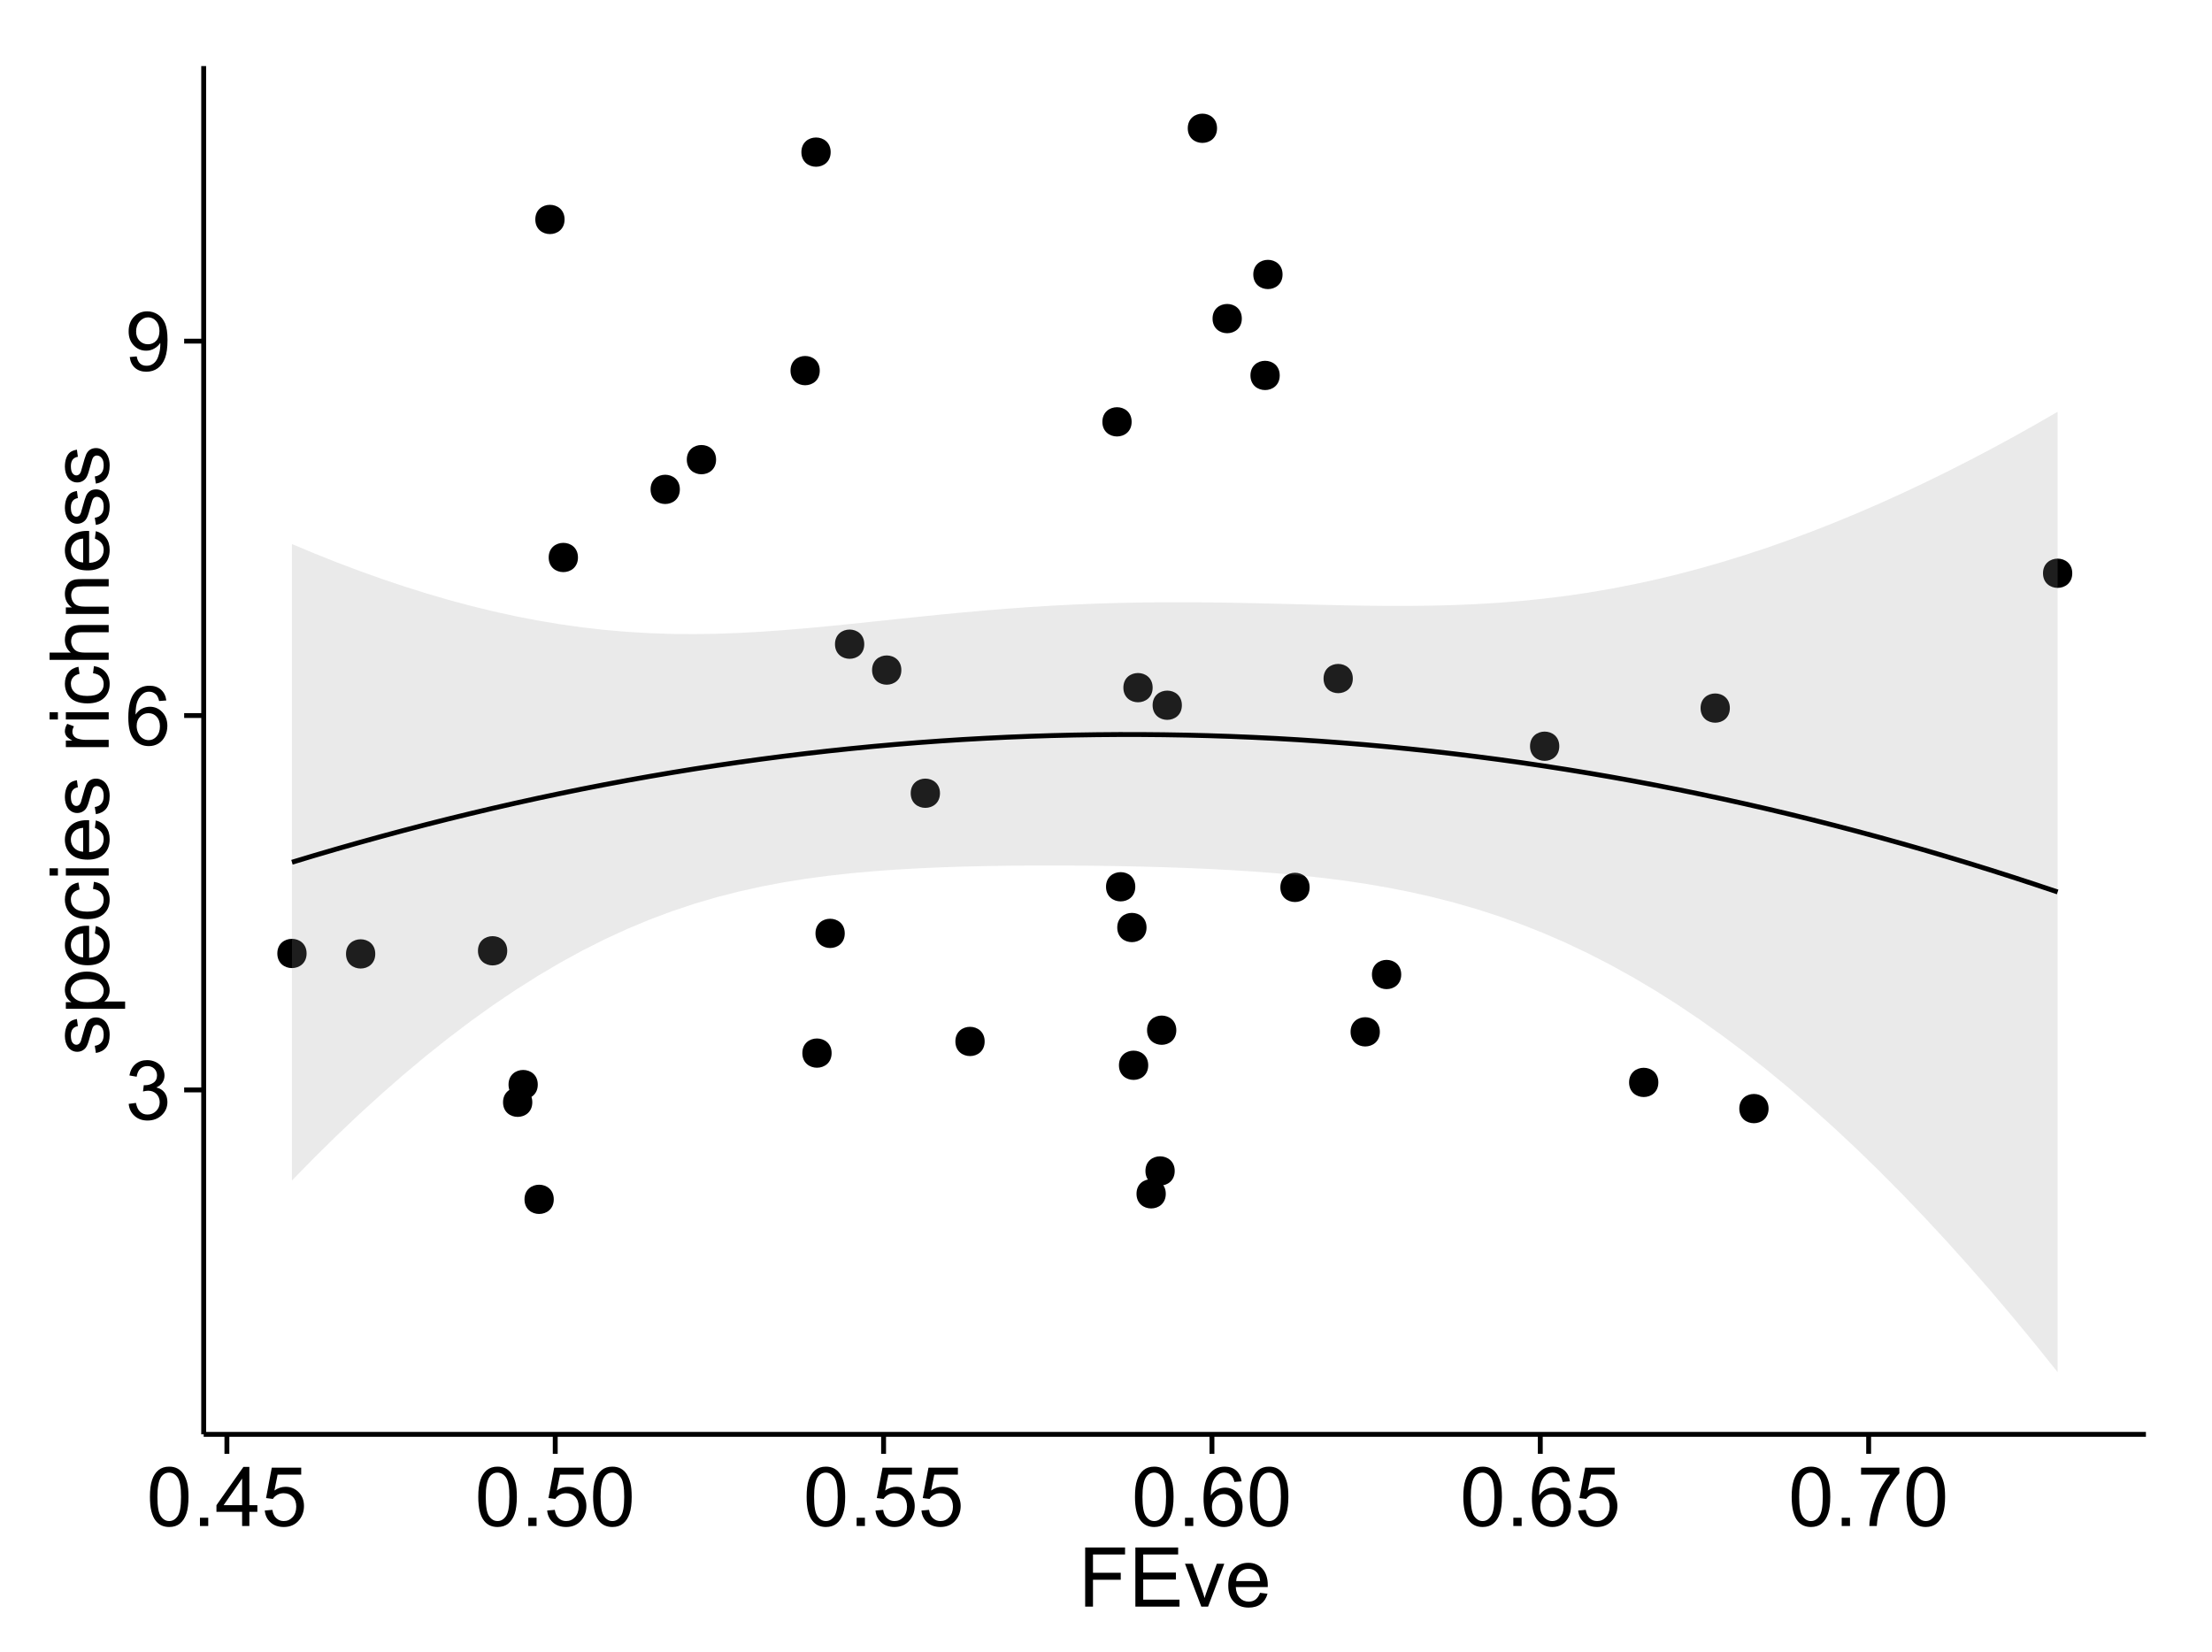 <?xml version="1.0" encoding="UTF-8"?>
<svg xmlns="http://www.w3.org/2000/svg" xmlns:xlink="http://www.w3.org/1999/xlink" width="482pt" height="360pt" viewBox="0 0 482 360" version="1.1">
<defs>
<g>
<symbol overflow="visible" id="glyph0-0">
<path style="stroke:none;" d="M 0.758 -3.402 L 2.336 -3.613 C 2.516 -2.711 2.824 -2.062 3.266 -1.672 C 3.699 -1.273 4.23 -1.078 4.859 -1.082 C 5.602 -1.078 6.23 -1.336 6.746 -1.855 C 7.254 -2.367 7.512 -3.004 7.516 -3.77 C 7.512 -4.492 7.273 -5.094 6.801 -5.566 C 6.324 -6.035 5.723 -6.27 4.992 -6.273 C 4.691 -6.27 4.316 -6.211 3.875 -6.102 L 4.051 -7.488 C 4.152 -7.473 4.238 -7.465 4.305 -7.469 C 4.977 -7.465 5.582 -7.641 6.125 -7.996 C 6.66 -8.344 6.93 -8.887 6.934 -9.625 C 6.93 -10.199 6.734 -10.68 6.344 -11.062 C 5.949 -11.445 5.441 -11.637 4.824 -11.637 C 4.207 -11.637 3.695 -11.441 3.285 -11.055 C 2.875 -10.668 2.613 -10.09 2.496 -9.316 L 0.914 -9.598 C 1.105 -10.656 1.543 -11.477 2.23 -12.062 C 2.914 -12.645 3.766 -12.938 4.789 -12.938 C 5.488 -12.938 6.137 -12.785 6.73 -12.484 C 7.32 -12.18 7.773 -11.77 8.09 -11.25 C 8.402 -10.727 8.559 -10.172 8.562 -9.59 C 8.559 -9.031 8.41 -8.523 8.113 -8.066 C 7.812 -7.609 7.371 -7.246 6.785 -6.977 C 7.547 -6.801 8.137 -6.438 8.562 -5.883 C 8.98 -5.328 9.191 -4.633 9.195 -3.805 C 9.191 -2.676 8.781 -1.723 7.965 -0.945 C 7.141 -0.164 6.105 0.223 4.852 0.227 C 3.719 0.223 2.777 -0.109 2.035 -0.781 C 1.285 -1.453 0.859 -2.328 0.758 -3.402 Z M 0.758 -3.402 "/>
</symbol>
<symbol overflow="visible" id="glyph0-1">
<path style="stroke:none;" d="M 8.957 -9.73 L 7.383 -9.605 C 7.242 -10.223 7.043 -10.676 6.785 -10.961 C 6.355 -11.41 5.828 -11.637 5.203 -11.637 C 4.695 -11.637 4.25 -11.496 3.875 -11.215 C 3.375 -10.852 2.984 -10.32 2.695 -9.625 C 2.406 -8.926 2.258 -7.934 2.25 -6.645 C 2.629 -7.223 3.094 -7.652 3.645 -7.938 C 4.195 -8.215 4.773 -8.355 5.379 -8.359 C 6.434 -8.355 7.328 -7.969 8.07 -7.195 C 8.809 -6.418 9.18 -5.414 9.184 -4.184 C 9.18 -3.371 9.008 -2.617 8.66 -1.926 C 8.312 -1.23 7.832 -0.699 7.227 -0.332 C 6.613 0.035 5.922 0.215 5.148 0.219 C 3.828 0.215 2.754 -0.266 1.922 -1.234 C 1.09 -2.199 0.672 -3.797 0.676 -6.031 C 0.672 -8.516 1.133 -10.328 2.055 -11.461 C 2.855 -12.445 3.938 -12.938 5.301 -12.938 C 6.312 -12.938 7.141 -12.652 7.789 -12.086 C 8.434 -11.516 8.824 -10.73 8.957 -9.73 Z M 2.496 -4.176 C 2.496 -3.629 2.609 -3.105 2.844 -2.609 C 3.07 -2.109 3.395 -1.73 3.812 -1.473 C 4.227 -1.207 4.664 -1.078 5.125 -1.082 C 5.789 -1.078 6.363 -1.348 6.844 -1.891 C 7.324 -2.426 7.562 -3.156 7.566 -4.086 C 7.562 -4.973 7.328 -5.676 6.855 -6.191 C 6.379 -6.703 5.781 -6.961 5.062 -6.961 C 4.348 -6.961 3.738 -6.703 3.242 -6.191 C 2.742 -5.676 2.496 -5.004 2.496 -4.176 Z M 2.496 -4.176 "/>
</symbol>
<symbol overflow="visible" id="glyph0-2">
<path style="stroke:none;" d="M 0.984 -2.98 L 2.504 -3.121 C 2.629 -2.402 2.875 -1.883 3.242 -1.562 C 3.602 -1.238 4.07 -1.078 4.641 -1.082 C 5.125 -1.078 5.551 -1.188 5.918 -1.414 C 6.285 -1.633 6.586 -1.934 6.82 -2.309 C 7.055 -2.68 7.25 -3.18 7.41 -3.816 C 7.566 -4.445 7.645 -5.09 7.648 -5.75 C 7.645 -5.812 7.641 -5.918 7.637 -6.062 C 7.316 -5.559 6.887 -5.148 6.34 -4.836 C 5.793 -4.52 5.199 -4.363 4.562 -4.367 C 3.492 -4.363 2.59 -4.75 1.852 -5.527 C 1.113 -6.297 0.742 -7.316 0.746 -8.586 C 0.742 -9.891 1.129 -10.945 1.902 -11.742 C 2.672 -12.539 3.637 -12.938 4.797 -12.938 C 5.633 -12.938 6.398 -12.711 7.098 -12.262 C 7.789 -11.809 8.316 -11.164 8.68 -10.332 C 9.035 -9.492 9.215 -8.285 9.219 -6.707 C 9.215 -5.055 9.039 -3.742 8.684 -2.77 C 8.324 -1.793 7.793 -1.051 7.09 -0.543 C 6.383 -0.035 5.555 0.215 4.605 0.219 C 3.598 0.215 2.773 -0.062 2.137 -0.621 C 1.496 -1.18 1.113 -1.965 0.984 -2.98 Z M 7.461 -8.664 C 7.457 -9.57 7.215 -10.293 6.734 -10.828 C 6.25 -11.359 5.672 -11.625 4.992 -11.629 C 4.289 -11.625 3.676 -11.336 3.156 -10.766 C 2.633 -10.188 2.371 -9.445 2.375 -8.535 C 2.371 -7.711 2.621 -7.043 3.117 -6.535 C 3.609 -6.02 4.219 -5.766 4.949 -5.766 C 5.68 -5.766 6.281 -6.02 6.754 -6.535 C 7.223 -7.043 7.457 -7.754 7.461 -8.664 Z M 7.461 -8.664 "/>
</symbol>
<symbol overflow="visible" id="glyph0-3">
<path style="stroke:none;" d="M 0.746 -6.355 C 0.742 -7.875 0.898 -9.102 1.215 -10.031 C 1.527 -10.961 1.996 -11.676 2.613 -12.18 C 3.23 -12.684 4.008 -12.938 4.949 -12.938 C 5.637 -12.938 6.242 -12.797 6.766 -12.52 C 7.285 -12.238 7.715 -11.836 8.059 -11.316 C 8.395 -10.789 8.664 -10.152 8.859 -9.398 C 9.051 -8.645 9.145 -7.629 9.148 -6.355 C 9.145 -4.84 8.992 -3.617 8.684 -2.691 C 8.371 -1.762 7.906 -1.047 7.289 -0.539 C 6.672 -0.035 5.891 0.215 4.949 0.219 C 3.703 0.215 2.727 -0.227 2.023 -1.117 C 1.168 -2.188 0.742 -3.934 0.746 -6.355 Z M 2.375 -6.355 C 2.371 -4.234 2.621 -2.824 3.117 -2.129 C 3.609 -1.426 4.219 -1.078 4.949 -1.082 C 5.672 -1.078 6.281 -1.43 6.781 -2.137 C 7.273 -2.836 7.523 -4.242 7.523 -6.355 C 7.523 -8.473 7.273 -9.883 6.781 -10.582 C 6.281 -11.277 5.664 -11.625 4.93 -11.629 C 4.199 -11.625 3.621 -11.316 3.191 -10.703 C 2.645 -9.918 2.371 -8.469 2.375 -6.355 Z M 2.375 -6.355 "/>
</symbol>
<symbol overflow="visible" id="glyph0-4">
<path style="stroke:none;" d="M 1.633 0 L 1.633 -1.801 L 3.438 -1.801 L 3.438 0 Z M 1.633 0 "/>
</symbol>
<symbol overflow="visible" id="glyph0-5">
<path style="stroke:none;" d="M 5.82 0 L 5.82 -3.086 L 0.227 -3.086 L 0.227 -4.535 L 6.109 -12.883 L 7.398 -12.883 L 7.398 -4.535 L 9.141 -4.535 L 9.141 -3.086 L 7.398 -3.086 L 7.398 0 Z M 5.82 -4.535 L 5.82 -10.344 L 1.785 -4.535 Z M 5.82 -4.535 "/>
</symbol>
<symbol overflow="visible" id="glyph0-6">
<path style="stroke:none;" d="M 0.746 -3.375 L 2.406 -3.516 C 2.527 -2.707 2.812 -2.098 3.266 -1.691 C 3.711 -1.281 4.254 -1.078 4.887 -1.082 C 5.648 -1.078 6.293 -1.363 6.82 -1.941 C 7.344 -2.512 7.605 -3.273 7.609 -4.227 C 7.605 -5.125 7.352 -5.84 6.848 -6.363 C 6.34 -6.883 5.676 -7.141 4.859 -7.145 C 4.344 -7.141 3.887 -7.027 3.48 -6.797 C 3.07 -6.566 2.746 -6.266 2.516 -5.898 L 1.027 -6.09 L 2.277 -12.711 L 8.684 -12.711 L 8.684 -11.195 L 3.543 -11.195 L 2.848 -7.734 C 3.621 -8.273 4.43 -8.543 5.281 -8.543 C 6.402 -8.543 7.352 -8.152 8.129 -7.371 C 8.898 -6.59 9.285 -5.586 9.289 -4.367 C 9.285 -3.195 8.945 -2.188 8.27 -1.344 C 7.441 -0.301 6.316 0.215 4.887 0.219 C 3.715 0.215 2.758 -0.109 2.016 -0.766 C 1.273 -1.418 0.848 -2.289 0.746 -3.375 Z M 0.746 -3.375 "/>
</symbol>
<symbol overflow="visible" id="glyph0-7">
<path style="stroke:none;" d="M 0.852 -11.195 L 0.852 -12.719 L 9.195 -12.719 L 9.195 -11.488 C 8.367 -10.613 7.555 -9.453 6.754 -8.008 C 5.945 -6.559 5.324 -5.07 4.887 -3.543 C 4.57 -2.461 4.367 -1.281 4.281 0 L 2.656 0 C 2.668 -1.012 2.867 -2.234 3.25 -3.672 C 3.629 -5.105 4.176 -6.492 4.891 -7.828 C 5.602 -9.16 6.359 -10.281 7.164 -11.195 Z M 0.852 -11.195 "/>
</symbol>
<symbol overflow="visible" id="glyph0-8">
<path style="stroke:none;" d="M 1.477 0 L 1.477 -12.883 L 10.168 -12.883 L 10.168 -11.363 L 3.18 -11.363 L 3.18 -7.375 L 9.227 -7.375 L 9.227 -5.852 L 3.18 -5.852 L 3.18 0 Z M 1.477 0 "/>
</symbol>
<symbol overflow="visible" id="glyph0-9">
<path style="stroke:none;" d="M 1.422 0 L 1.422 -12.883 L 10.742 -12.883 L 10.742 -11.363 L 3.129 -11.363 L 3.129 -7.418 L 10.258 -7.418 L 10.258 -5.906 L 3.129 -5.906 L 3.129 -1.52 L 11.039 -1.52 L 11.039 0 Z M 1.422 0 "/>
</symbol>
<symbol overflow="visible" id="glyph0-10">
<path style="stroke:none;" d="M 3.781 0 L 0.227 -9.336 L 1.898 -9.336 L 3.902 -3.742 C 4.117 -3.137 4.316 -2.512 4.5 -1.863 C 4.641 -2.355 4.836 -2.945 5.09 -3.641 L 7.164 -9.336 L 8.789 -9.336 L 5.258 0 Z M 3.781 0 "/>
</symbol>
<symbol overflow="visible" id="glyph0-11">
<path style="stroke:none;" d="M 7.578 -3.008 L 9.211 -2.805 C 8.953 -1.848 8.473 -1.105 7.777 -0.578 C 7.078 -0.051 6.188 0.211 5.105 0.211 C 3.738 0.211 2.656 -0.207 1.859 -1.051 C 1.055 -1.887 0.656 -3.066 0.66 -4.586 C 0.656 -6.156 1.059 -7.375 1.871 -8.246 C 2.676 -9.109 3.727 -9.543 5.02 -9.547 C 6.266 -9.543 7.285 -9.117 8.078 -8.27 C 8.867 -7.418 9.262 -6.223 9.266 -4.684 C 9.262 -4.586 9.258 -4.445 9.254 -4.262 L 2.293 -4.262 C 2.348 -3.234 2.641 -2.449 3.164 -1.906 C 3.684 -1.359 4.332 -1.09 5.117 -1.09 C 5.691 -1.09 6.188 -1.242 6.598 -1.547 C 7.008 -1.852 7.332 -2.336 7.578 -3.008 Z M 2.383 -5.562 L 7.594 -5.562 C 7.523 -6.344 7.324 -6.934 6.996 -7.328 C 6.492 -7.934 5.836 -8.238 5.035 -8.242 C 4.305 -8.238 3.695 -7.996 3.203 -7.512 C 2.707 -7.027 2.434 -6.375 2.383 -5.562 Z M 2.383 -5.562 "/>
</symbol>
<symbol overflow="visible" id="glyph1-0">
<path style="stroke:none;" d="M -2.785 -0.555 L -3.031 -2.117 C -2.402 -2.203 -1.922 -2.449 -1.59 -2.852 C -1.254 -3.25 -1.09 -3.812 -1.09 -4.535 C -1.09 -5.262 -1.234 -5.801 -1.531 -6.152 C -1.824 -6.504 -2.172 -6.68 -2.574 -6.68 C -2.926 -6.68 -3.207 -6.523 -3.418 -6.215 C -3.555 -5.996 -3.734 -5.457 -3.953 -4.598 C -4.246 -3.434 -4.5 -2.629 -4.715 -2.184 C -4.926 -1.734 -5.223 -1.395 -5.602 -1.164 C -5.98 -0.93 -6.398 -0.812 -6.855 -0.816 C -7.27 -0.812 -7.652 -0.91 -8.012 -1.102 C -8.363 -1.293 -8.66 -1.551 -8.895 -1.883 C -9.074 -2.125 -9.227 -2.461 -9.355 -2.887 C -9.48 -3.309 -9.543 -3.766 -9.547 -4.254 C -9.543 -4.984 -9.438 -5.625 -9.23 -6.184 C -9.016 -6.734 -8.73 -7.145 -8.371 -7.41 C -8.008 -7.672 -7.527 -7.852 -6.926 -7.953 L -6.715 -6.406 C -7.195 -6.332 -7.57 -6.129 -7.84 -5.797 C -8.105 -5.457 -8.238 -4.98 -8.242 -4.367 C -8.238 -3.637 -8.117 -3.121 -7.883 -2.812 C -7.641 -2.5 -7.359 -2.344 -7.039 -2.348 C -6.832 -2.344 -6.648 -2.406 -6.484 -2.539 C -6.312 -2.664 -6.172 -2.867 -6.062 -3.148 C -6.004 -3.301 -5.871 -3.766 -5.66 -4.543 C -5.359 -5.66 -5.113 -6.441 -4.926 -6.887 C -4.734 -7.324 -4.457 -7.672 -4.094 -7.926 C -3.73 -8.176 -3.281 -8.301 -2.742 -8.305 C -2.211 -8.301 -1.711 -8.148 -1.25 -7.844 C -0.781 -7.535 -0.422 -7.09 -0.172 -6.512 C 0.086 -5.926 0.211 -5.27 0.211 -4.543 C 0.211 -3.328 -0.039 -2.406 -0.543 -1.77 C -1.047 -1.133 -1.793 -0.727 -2.785 -0.555 Z M -2.785 -0.555 "/>
</symbol>
<symbol overflow="visible" id="glyph1-1">
<path style="stroke:none;" d="M 3.578 -1.188 L -9.336 -1.188 L -9.336 -2.629 L -8.121 -2.629 C -8.594 -2.965 -8.949 -3.348 -9.188 -3.777 C -9.426 -4.203 -9.543 -4.723 -9.547 -5.336 C -9.543 -6.129 -9.34 -6.832 -8.93 -7.445 C -8.516 -8.051 -7.934 -8.512 -7.191 -8.824 C -6.441 -9.133 -5.625 -9.285 -4.738 -9.289 C -3.781 -9.285 -2.922 -9.113 -2.156 -8.773 C -1.391 -8.43 -0.805 -7.934 -0.398 -7.281 C 0.008 -6.625 0.211 -5.938 0.211 -5.219 C 0.211 -4.691 0.102 -4.219 -0.121 -3.801 C -0.344 -3.379 -0.625 -3.035 -0.965 -2.77 L 3.578 -2.77 Z M -4.613 -2.621 C -3.41 -2.613 -2.523 -2.855 -1.949 -3.348 C -1.375 -3.832 -1.09 -4.422 -1.09 -5.117 C -1.09 -5.816 -1.387 -6.418 -1.98 -6.922 C -2.574 -7.418 -3.496 -7.668 -4.746 -7.672 C -5.934 -7.668 -6.824 -7.426 -7.418 -6.938 C -8.008 -6.449 -8.301 -5.863 -8.305 -5.188 C -8.301 -4.508 -7.988 -3.914 -7.359 -3.398 C -6.727 -2.879 -5.809 -2.617 -4.613 -2.621 Z M -4.613 -2.621 "/>
</symbol>
<symbol overflow="visible" id="glyph1-2">
<path style="stroke:none;" d="M -3.004 -7.578 L -2.805 -9.211 C -1.848 -8.953 -1.105 -8.473 -0.578 -7.777 C -0.051 -7.078 0.211 -6.188 0.211 -5.105 C 0.211 -3.738 -0.207 -2.656 -1.051 -1.859 C -1.887 -1.055 -3.066 -0.656 -4.586 -0.66 C -6.156 -0.656 -7.375 -1.059 -8.246 -1.871 C -9.109 -2.676 -9.543 -3.727 -9.547 -5.02 C -9.543 -6.266 -9.117 -7.285 -8.27 -8.078 C -7.418 -8.867 -6.223 -9.262 -4.684 -9.266 C -4.586 -9.262 -4.445 -9.258 -4.262 -9.254 L -4.262 -2.293 C -3.234 -2.348 -2.449 -2.641 -1.906 -3.164 C -1.359 -3.684 -1.09 -4.332 -1.09 -5.117 C -1.09 -5.691 -1.242 -6.188 -1.547 -6.598 C -1.852 -7.008 -2.336 -7.332 -3.004 -7.578 Z M -5.562 -2.383 L -5.562 -7.594 C -6.344 -7.523 -6.934 -7.324 -7.328 -6.996 C -7.934 -6.492 -8.238 -5.836 -8.242 -5.035 C -8.238 -4.305 -7.996 -3.695 -7.512 -3.203 C -7.027 -2.707 -6.375 -2.434 -5.562 -2.383 Z M -5.562 -2.383 "/>
</symbol>
<symbol overflow="visible" id="glyph1-3">
<path style="stroke:none;" d="M -3.418 -7.277 L -3.215 -8.832 C -2.141 -8.66 -1.301 -8.227 -0.699 -7.527 C -0.09 -6.824 0.211 -5.965 0.211 -4.949 C 0.211 -3.668 -0.203 -2.641 -1.039 -1.867 C -1.871 -1.09 -3.07 -0.703 -4.633 -0.703 C -5.637 -0.703 -6.52 -0.867 -7.277 -1.203 C -8.031 -1.535 -8.598 -2.047 -8.977 -2.73 C -9.355 -3.41 -9.543 -4.152 -9.547 -4.957 C -9.543 -5.969 -9.289 -6.797 -8.777 -7.441 C -8.262 -8.086 -7.531 -8.5 -6.59 -8.684 L -6.355 -7.145 C -6.98 -6.996 -7.453 -6.738 -7.77 -6.367 C -8.082 -5.992 -8.238 -5.543 -8.242 -5.02 C -8.238 -4.219 -7.953 -3.57 -7.387 -3.074 C -6.812 -2.574 -5.91 -2.324 -4.676 -2.328 C -3.422 -2.324 -2.508 -2.566 -1.941 -3.047 C -1.371 -3.527 -1.09 -4.152 -1.09 -4.93 C -1.09 -5.547 -1.277 -6.066 -1.66 -6.484 C -2.035 -6.898 -2.621 -7.164 -3.418 -7.277 Z M -3.418 -7.277 "/>
</symbol>
<symbol overflow="visible" id="glyph1-4">
<path style="stroke:none;" d="M -11.066 -1.195 L -12.883 -1.195 L -12.883 -2.777 L -11.066 -2.777 Z M 0 -1.195 L -9.336 -1.195 L -9.336 -2.777 L 0 -2.777 Z M 0 -1.195 "/>
</symbol>
<symbol overflow="visible" id="glyph1-5">
<path style="stroke:none;" d=""/>
</symbol>
<symbol overflow="visible" id="glyph1-6">
<path style="stroke:none;" d="M 0 -1.168 L -9.336 -1.168 L -9.336 -2.594 L -7.918 -2.594 C -8.578 -2.953 -9.016 -3.289 -9.23 -3.598 C -9.438 -3.906 -9.543 -4.242 -9.547 -4.613 C -9.543 -5.145 -9.375 -5.688 -9.035 -6.242 L -7.566 -5.695 C -7.793 -5.309 -7.91 -4.922 -7.91 -4.535 C -7.91 -4.188 -7.805 -3.875 -7.598 -3.602 C -7.387 -3.324 -7.098 -3.129 -6.734 -3.016 C -6.168 -2.836 -5.555 -2.746 -4.887 -2.75 L 0 -2.75 Z M 0 -1.168 "/>
</symbol>
<symbol overflow="visible" id="glyph1-7">
<path style="stroke:none;" d="M 0 -1.188 L -12.883 -1.188 L -12.883 -2.77 L -8.262 -2.77 C -9.117 -3.504 -9.543 -4.434 -9.547 -5.562 C -9.543 -6.25 -9.406 -6.852 -9.137 -7.363 C -8.859 -7.871 -8.484 -8.234 -8.004 -8.457 C -7.523 -8.676 -6.824 -8.789 -5.914 -8.789 L 0 -8.789 L 0 -7.207 L -5.914 -7.207 C -6.703 -7.207 -7.281 -7.035 -7.641 -6.691 C -8 -6.348 -8.18 -5.863 -8.184 -5.238 C -8.18 -4.77 -8.059 -4.328 -7.816 -3.914 C -7.574 -3.5 -7.242 -3.203 -6.828 -3.031 C -6.406 -2.852 -5.832 -2.766 -5.105 -2.77 L 0 -2.77 Z M 0 -1.188 "/>
</symbol>
<symbol overflow="visible" id="glyph1-8">
<path style="stroke:none;" d="M 0 -1.188 L -9.336 -1.188 L -9.336 -2.609 L -8.008 -2.609 C -9.031 -3.293 -9.543 -4.285 -9.547 -5.582 C -9.543 -6.141 -9.441 -6.656 -9.242 -7.133 C -9.035 -7.602 -8.77 -7.957 -8.445 -8.191 C -8.113 -8.426 -7.727 -8.59 -7.277 -8.684 C -6.98 -8.742 -6.465 -8.77 -5.738 -8.773 L 0 -8.773 L 0 -7.188 L -5.68 -7.188 C -6.32 -7.184 -6.801 -7.121 -7.121 -7.004 C -7.438 -6.879 -7.695 -6.66 -7.887 -6.348 C -8.074 -6.031 -8.168 -5.664 -8.172 -5.246 C -8.168 -4.57 -7.953 -3.992 -7.531 -3.504 C -7.102 -3.012 -6.293 -2.766 -5.098 -2.77 L 0 -2.77 Z M 0 -1.188 "/>
</symbol>
</g>
<clipPath id="clip1">
  <path d="M 44.383 14.398 L 468.602 14.398 L 468.602 313.531 L 44.383 313.531 Z M 44.383 14.398 "/>
</clipPath>
</defs>
<g id="surface2851">
<rect x="0" y="0" width="482" height="360" style="fill:rgb(100%,100%,100%);fill-opacity:1;stroke:none;"/>
<rect x="0" y="0" width="482" height="360" style="fill:rgb(100%,100%,100%);fill-opacity:1;stroke:none;"/>
<path style="fill:none;stroke-width:1.063;stroke-linecap:round;stroke-linejoin:round;stroke:rgb(100%,100%,100%);stroke-opacity:1;stroke-miterlimit:10;" d="M 0 360 L 482 360 L 482 0 L 0 0 Z M 0 360 "/>
<g clip-path="url(#clip1)" clip-rule="nonzero">
<path style=" stroke:none;fill-rule:nonzero;fill:rgb(100%,100%,100%);fill-opacity:1;" d="M 44.383 312.531 L 467.602 312.531 L 467.602 14.398 L 44.383 14.398 Z M 44.383 312.531 "/>
<path style=" stroke:none;fill-rule:nonzero;fill:rgb(0%,0%,0%);fill-opacity:1;" d="M 375.875 154.285 C 375.875 157.121 371.621 157.121 371.621 154.285 C 371.621 151.453 375.875 151.453 375.875 154.285 "/>
<path style=" stroke:none;fill-rule:nonzero;fill:rgb(0%,0%,0%);fill-opacity:1;" d="M 246.316 193.219 C 246.316 196.055 242.066 196.055 242.066 193.219 C 242.066 190.383 246.316 190.383 246.316 193.219 "/>
<path style=" stroke:none;fill-rule:nonzero;fill:rgb(0%,0%,0%);fill-opacity:1;" d="M 360.293 235.848 C 360.293 238.684 356.043 238.684 356.043 235.848 C 356.043 233.012 360.293 233.012 360.293 235.848 "/>
<path style=" stroke:none;fill-rule:nonzero;fill:rgb(0%,0%,0%);fill-opacity:1;" d="M 250.102 149.832 C 250.102 152.668 245.852 152.668 245.852 149.832 C 245.852 147 250.102 147 250.102 149.832 "/>
<path style=" stroke:none;fill-rule:nonzero;fill:rgb(0%,0%,0%);fill-opacity:1;" d="M 245.523 91.918 C 245.523 94.754 241.273 94.754 241.273 91.918 C 241.273 89.082 245.523 89.082 245.523 91.918 "/>
<path style=" stroke:none;fill-rule:nonzero;fill:rgb(0%,0%,0%);fill-opacity:1;" d="M 203.762 172.84 C 203.762 175.676 199.512 175.676 199.512 172.84 C 199.512 170.008 203.762 170.008 203.762 172.84 "/>
<path style=" stroke:none;fill-rule:nonzero;fill:rgb(0%,0%,0%);fill-opacity:1;" d="M 177.566 80.754 C 177.566 83.59 173.316 83.59 173.316 80.754 C 173.316 77.918 177.566 77.918 177.566 80.754 "/>
<path style=" stroke:none;fill-rule:nonzero;fill:rgb(0%,0%,0%);fill-opacity:1;" d="M 154.973 100.152 C 154.973 102.988 150.719 102.988 150.719 100.152 C 150.719 97.32 154.973 97.32 154.973 100.152 "/>
<path style=" stroke:none;fill-rule:nonzero;fill:rgb(0%,0%,0%);fill-opacity:1;" d="M 65.746 207.75 C 65.746 210.586 61.492 210.586 61.492 207.75 C 61.492 204.918 65.746 204.918 65.746 207.75 "/>
<path style=" stroke:none;fill-rule:nonzero;fill:rgb(0%,0%,0%);fill-opacity:1;" d="M 109.461 207.168 C 109.461 210.004 105.211 210.004 105.211 207.168 C 105.211 204.332 109.461 204.332 109.461 207.168 "/>
<path style=" stroke:none;fill-rule:nonzero;fill:rgb(0%,0%,0%);fill-opacity:1;" d="M 147.078 106.629 C 147.078 109.465 142.824 109.465 142.824 106.629 C 142.824 103.797 147.078 103.797 147.078 106.629 "/>
<path style=" stroke:none;fill-rule:nonzero;fill:rgb(0%,0%,0%);fill-opacity:1;" d="M 195.34 146.004 C 195.34 148.84 191.09 148.84 191.09 146.004 C 191.09 143.172 195.34 143.172 195.34 146.004 "/>
<path style=" stroke:none;fill-rule:nonzero;fill:rgb(0%,0%,0%);fill-opacity:1;" d="M 293.719 147.852 C 293.719 150.688 289.469 150.688 289.469 147.852 C 289.469 145.016 293.719 145.016 293.719 147.852 "/>
<path style=" stroke:none;fill-rule:nonzero;fill:rgb(0%,0%,0%);fill-opacity:1;" d="M 278.41 59.805 C 278.41 62.641 274.156 62.641 274.156 59.805 C 274.156 56.969 278.41 56.969 278.41 59.805 "/>
<path style=" stroke:none;fill-rule:nonzero;fill:rgb(0%,0%,0%);fill-opacity:1;" d="M 121.961 47.816 C 121.961 50.652 117.707 50.652 117.707 47.816 C 117.707 44.98 121.961 44.98 121.961 47.816 "/>
<path style=" stroke:none;fill-rule:nonzero;fill:rgb(0%,0%,0%);fill-opacity:1;" d="M 183.012 203.375 C 183.012 206.211 178.758 206.211 178.758 203.375 C 178.758 200.539 183.012 200.539 183.012 203.375 "/>
<path style=" stroke:none;fill-rule:nonzero;fill:rgb(0%,0%,0%);fill-opacity:1;" d="M 213.496 226.922 C 213.496 229.758 209.242 229.758 209.242 226.922 C 209.242 224.09 213.496 224.09 213.496 226.922 "/>
<path style=" stroke:none;fill-rule:nonzero;fill:rgb(0%,0%,0%);fill-opacity:1;" d="M 264.133 27.953 C 264.133 30.785 259.879 30.785 259.879 27.953 C 259.879 25.117 264.133 25.117 264.133 27.953 "/>
<path style=" stroke:none;fill-rule:nonzero;fill:rgb(0%,0%,0%);fill-opacity:1;" d="M 124.875 121.469 C 124.875 124.305 120.621 124.305 120.621 121.469 C 120.621 118.637 124.875 118.637 124.875 121.469 "/>
<path style=" stroke:none;fill-rule:nonzero;fill:rgb(0%,0%,0%);fill-opacity:1;" d="M 80.707 207.848 C 80.707 210.684 76.457 210.684 76.457 207.848 C 76.457 205.016 80.707 205.016 80.707 207.848 "/>
<path style=" stroke:none;fill-rule:nonzero;fill:rgb(0%,0%,0%);fill-opacity:1;" d="M 450.488 124.91 C 450.488 127.746 446.238 127.746 446.238 124.91 C 446.238 122.074 450.488 122.074 450.488 124.91 "/>
<path style=" stroke:none;fill-rule:nonzero;fill:rgb(0%,0%,0%);fill-opacity:1;" d="M 269.531 69.418 C 269.531 72.254 265.281 72.254 265.281 69.418 C 265.281 66.582 269.531 66.582 269.531 69.418 "/>
<path style=" stroke:none;fill-rule:nonzero;fill:rgb(0%,0%,0%);fill-opacity:1;" d="M 114.93 240.172 C 114.93 243.008 110.68 243.008 110.68 240.172 C 110.68 237.34 114.93 237.34 114.93 240.172 "/>
<path style=" stroke:none;fill-rule:nonzero;fill:rgb(0%,0%,0%);fill-opacity:1;" d="M 119.605 261.328 C 119.605 264.16 115.352 264.16 115.352 261.328 C 115.352 258.492 119.605 258.492 119.605 261.328 "/>
<path style=" stroke:none;fill-rule:nonzero;fill:rgb(0%,0%,0%);fill-opacity:1;" d="M 179.941 33.148 C 179.941 35.984 175.688 35.984 175.688 33.148 C 175.688 30.312 179.941 30.312 179.941 33.148 "/>
<path style=" stroke:none;fill-rule:nonzero;fill:rgb(0%,0%,0%);fill-opacity:1;" d="M 277.793 81.805 C 277.793 84.637 273.539 84.637 273.539 81.805 C 273.539 78.969 277.793 78.969 277.793 81.805 "/>
<path style=" stroke:none;fill-rule:nonzero;fill:rgb(0%,0%,0%);fill-opacity:1;" d="M 304.266 212.336 C 304.266 215.172 300.016 215.172 300.016 212.336 C 300.016 209.504 304.266 209.504 304.266 212.336 "/>
<path style=" stroke:none;fill-rule:nonzero;fill:rgb(0%,0%,0%);fill-opacity:1;" d="M 116.121 236.324 C 116.121 239.156 111.871 239.156 111.871 236.324 C 111.871 233.488 116.121 233.488 116.121 236.324 "/>
<path style=" stroke:none;fill-rule:nonzero;fill:rgb(0%,0%,0%);fill-opacity:1;" d="M 248.77 202.098 C 248.77 204.934 244.516 204.934 244.516 202.098 C 244.516 199.266 248.77 199.266 248.77 202.098 "/>
<path style=" stroke:none;fill-rule:nonzero;fill:rgb(0%,0%,0%);fill-opacity:1;" d="M 180.148 229.461 C 180.148 232.297 175.895 232.297 175.895 229.461 C 175.895 226.625 180.148 226.625 180.148 229.461 "/>
<path style=" stroke:none;fill-rule:nonzero;fill:rgb(0%,0%,0%);fill-opacity:1;" d="M 187.262 140.363 C 187.262 143.195 183.008 143.195 183.008 140.363 C 183.008 137.527 187.262 137.527 187.262 140.363 "/>
<path style=" stroke:none;fill-rule:nonzero;fill:rgb(0%,0%,0%);fill-opacity:1;" d="M 284.309 193.355 C 284.309 196.191 280.055 196.191 280.055 193.355 C 280.055 190.523 284.309 190.523 284.309 193.355 "/>
<path style=" stroke:none;fill-rule:nonzero;fill:rgb(0%,0%,0%);fill-opacity:1;" d="M 299.609 224.828 C 299.609 227.664 295.355 227.664 295.355 224.828 C 295.355 221.996 299.609 221.996 299.609 224.828 "/>
<path style=" stroke:none;fill-rule:nonzero;fill:rgb(0%,0%,0%);fill-opacity:1;" d="M 252.965 260.121 C 252.965 262.957 248.711 262.957 248.711 260.121 C 248.711 257.289 252.965 257.289 252.965 260.121 "/>
<path style=" stroke:none;fill-rule:nonzero;fill:rgb(0%,0%,0%);fill-opacity:1;" d="M 256.473 153.664 C 256.473 156.5 252.219 156.5 252.219 153.664 C 252.219 150.832 256.473 150.832 256.473 153.664 "/>
<path style=" stroke:none;fill-rule:nonzero;fill:rgb(0%,0%,0%);fill-opacity:1;" d="M 338.711 162.594 C 338.711 165.43 334.457 165.43 334.457 162.594 C 334.457 159.762 338.711 159.762 338.711 162.594 "/>
<path style=" stroke:none;fill-rule:nonzero;fill:rgb(0%,0%,0%);fill-opacity:1;" d="M 255.258 224.473 C 255.258 227.309 251.008 227.309 251.008 224.473 C 251.008 221.637 255.258 221.637 255.258 224.473 "/>
<path style=" stroke:none;fill-rule:nonzero;fill:rgb(0%,0%,0%);fill-opacity:1;" d="M 384.312 241.555 C 384.312 244.387 380.059 244.387 380.059 241.555 C 380.059 238.719 384.312 238.719 384.312 241.555 "/>
<path style=" stroke:none;fill-rule:nonzero;fill:rgb(0%,0%,0%);fill-opacity:1;" d="M 249.137 232.117 C 249.137 234.949 244.887 234.949 244.887 232.117 C 244.887 229.281 249.137 229.281 249.137 232.117 "/>
<path style=" stroke:none;fill-rule:nonzero;fill:rgb(0%,0%,0%);fill-opacity:1;" d="M 254.91 255.141 C 254.91 257.977 250.656 257.977 250.656 255.141 C 250.656 252.309 254.91 252.309 254.91 255.141 "/>
<path style=" stroke:none;fill-rule:nonzero;fill:rgb(0%,0%,0%);fill-opacity:1;" d="M 376.938 154.285 C 376.938 158.539 370.559 158.539 370.559 154.285 C 370.559 150.035 376.938 150.035 376.938 154.285 "/>
<path style=" stroke:none;fill-rule:nonzero;fill:rgb(0%,0%,0%);fill-opacity:1;" d="M 247.383 193.219 C 247.383 197.473 241.004 197.473 241.004 193.219 C 241.004 188.969 247.383 188.969 247.383 193.219 "/>
<path style=" stroke:none;fill-rule:nonzero;fill:rgb(0%,0%,0%);fill-opacity:1;" d="M 361.359 235.848 C 361.359 240.102 354.98 240.102 354.98 235.848 C 354.98 231.598 361.359 231.598 361.359 235.848 "/>
<path style=" stroke:none;fill-rule:nonzero;fill:rgb(0%,0%,0%);fill-opacity:1;" d="M 251.164 149.832 C 251.164 154.086 244.785 154.086 244.785 149.832 C 244.785 145.582 251.164 145.582 251.164 149.832 "/>
<path style=" stroke:none;fill-rule:nonzero;fill:rgb(0%,0%,0%);fill-opacity:1;" d="M 246.586 91.918 C 246.586 96.168 240.211 96.168 240.211 91.918 C 240.211 87.664 246.586 87.664 246.586 91.918 "/>
<path style=" stroke:none;fill-rule:nonzero;fill:rgb(0%,0%,0%);fill-opacity:1;" d="M 204.824 172.84 C 204.824 177.094 198.445 177.094 198.445 172.84 C 198.445 168.59 204.824 168.59 204.824 172.84 "/>
<path style=" stroke:none;fill-rule:nonzero;fill:rgb(0%,0%,0%);fill-opacity:1;" d="M 178.629 80.754 C 178.629 85.008 172.254 85.008 172.254 80.754 C 172.254 76.504 178.629 76.504 178.629 80.754 "/>
<path style=" stroke:none;fill-rule:nonzero;fill:rgb(0%,0%,0%);fill-opacity:1;" d="M 156.035 100.152 C 156.035 104.406 149.656 104.406 149.656 100.152 C 149.656 95.902 156.035 95.902 156.035 100.152 "/>
<path style=" stroke:none;fill-rule:nonzero;fill:rgb(0%,0%,0%);fill-opacity:1;" d="M 66.809 207.75 C 66.809 212.004 60.43 212.004 60.43 207.75 C 60.43 203.5 66.809 203.5 66.809 207.75 "/>
<path style=" stroke:none;fill-rule:nonzero;fill:rgb(0%,0%,0%);fill-opacity:1;" d="M 110.527 207.168 C 110.527 211.422 104.148 211.422 104.148 207.168 C 104.148 202.918 110.527 202.918 110.527 207.168 "/>
<path style=" stroke:none;fill-rule:nonzero;fill:rgb(0%,0%,0%);fill-opacity:1;" d="M 148.141 106.629 C 148.141 110.883 141.762 110.883 141.762 106.629 C 141.762 102.379 148.141 102.379 148.141 106.629 "/>
<path style=" stroke:none;fill-rule:nonzero;fill:rgb(0%,0%,0%);fill-opacity:1;" d="M 196.406 146.004 C 196.406 150.258 190.027 150.258 190.027 146.004 C 190.027 141.754 196.406 141.754 196.406 146.004 "/>
<path style=" stroke:none;fill-rule:nonzero;fill:rgb(0%,0%,0%);fill-opacity:1;" d="M 294.781 147.852 C 294.781 152.102 288.406 152.102 288.406 147.852 C 288.406 143.598 294.781 143.598 294.781 147.852 "/>
<path style=" stroke:none;fill-rule:nonzero;fill:rgb(0%,0%,0%);fill-opacity:1;" d="M 279.473 59.805 C 279.473 64.055 273.094 64.055 273.094 59.805 C 273.094 55.551 279.473 55.551 279.473 59.805 "/>
<path style=" stroke:none;fill-rule:nonzero;fill:rgb(0%,0%,0%);fill-opacity:1;" d="M 123.023 47.816 C 123.023 52.07 116.645 52.07 116.645 47.816 C 116.645 43.566 123.023 43.566 123.023 47.816 "/>
<path style=" stroke:none;fill-rule:nonzero;fill:rgb(0%,0%,0%);fill-opacity:1;" d="M 184.074 203.375 C 184.074 207.629 177.695 207.629 177.695 203.375 C 177.695 199.125 184.074 199.125 184.074 203.375 "/>
<path style=" stroke:none;fill-rule:nonzero;fill:rgb(0%,0%,0%);fill-opacity:1;" d="M 214.559 226.922 C 214.559 231.176 208.18 231.176 208.18 226.922 C 208.18 222.672 214.559 222.672 214.559 226.922 "/>
<path style=" stroke:none;fill-rule:nonzero;fill:rgb(0%,0%,0%);fill-opacity:1;" d="M 265.195 27.953 C 265.195 32.203 258.816 32.203 258.816 27.953 C 258.816 23.699 265.195 23.699 265.195 27.953 "/>
<path style=" stroke:none;fill-rule:nonzero;fill:rgb(0%,0%,0%);fill-opacity:1;" d="M 125.938 121.469 C 125.938 125.723 119.559 125.723 119.559 121.469 C 119.559 117.219 125.938 117.219 125.938 121.469 "/>
<path style=" stroke:none;fill-rule:nonzero;fill:rgb(0%,0%,0%);fill-opacity:1;" d="M 81.773 207.848 C 81.773 212.102 75.395 212.102 75.395 207.848 C 75.395 203.598 81.773 203.598 81.773 207.848 "/>
<path style=" stroke:none;fill-rule:nonzero;fill:rgb(0%,0%,0%);fill-opacity:1;" d="M 451.551 124.91 C 451.551 129.16 445.176 129.16 445.176 124.91 C 445.176 120.656 451.551 120.656 451.551 124.91 "/>
<path style=" stroke:none;fill-rule:nonzero;fill:rgb(0%,0%,0%);fill-opacity:1;" d="M 270.594 69.418 C 270.594 73.672 264.219 73.672 264.219 69.418 C 264.219 65.168 270.594 65.168 270.594 69.418 "/>
<path style=" stroke:none;fill-rule:nonzero;fill:rgb(0%,0%,0%);fill-opacity:1;" d="M 115.992 240.172 C 115.992 244.426 109.613 244.426 109.613 240.172 C 109.613 235.922 115.992 235.922 115.992 240.172 "/>
<path style=" stroke:none;fill-rule:nonzero;fill:rgb(0%,0%,0%);fill-opacity:1;" d="M 120.668 261.328 C 120.668 265.578 114.289 265.578 114.289 261.328 C 114.289 257.074 120.668 257.074 120.668 261.328 "/>
<path style=" stroke:none;fill-rule:nonzero;fill:rgb(0%,0%,0%);fill-opacity:1;" d="M 181.004 33.148 C 181.004 37.398 174.625 37.398 174.625 33.148 C 174.625 28.895 181.004 28.895 181.004 33.148 "/>
<path style=" stroke:none;fill-rule:nonzero;fill:rgb(0%,0%,0%);fill-opacity:1;" d="M 278.855 81.805 C 278.855 86.055 272.477 86.055 272.477 81.805 C 272.477 77.551 278.855 77.551 278.855 81.805 "/>
<path style=" stroke:none;fill-rule:nonzero;fill:rgb(0%,0%,0%);fill-opacity:1;" d="M 305.328 212.336 C 305.328 216.59 298.949 216.59 298.949 212.336 C 298.949 208.086 305.328 208.086 305.328 212.336 "/>
<path style=" stroke:none;fill-rule:nonzero;fill:rgb(0%,0%,0%);fill-opacity:1;" d="M 117.184 236.324 C 117.184 240.574 110.809 240.574 110.809 236.324 C 110.809 232.07 117.184 232.07 117.184 236.324 "/>
<path style=" stroke:none;fill-rule:nonzero;fill:rgb(0%,0%,0%);fill-opacity:1;" d="M 249.832 202.098 C 249.832 206.352 243.453 206.352 243.453 202.098 C 243.453 197.848 249.832 197.848 249.832 202.098 "/>
<path style=" stroke:none;fill-rule:nonzero;fill:rgb(0%,0%,0%);fill-opacity:1;" d="M 181.211 229.461 C 181.211 233.715 174.832 233.715 174.832 229.461 C 174.832 225.211 181.211 225.211 181.211 229.461 "/>
<path style=" stroke:none;fill-rule:nonzero;fill:rgb(0%,0%,0%);fill-opacity:1;" d="M 188.324 140.363 C 188.324 144.613 181.945 144.613 181.945 140.363 C 181.945 136.109 188.324 136.109 188.324 140.363 "/>
<path style=" stroke:none;fill-rule:nonzero;fill:rgb(0%,0%,0%);fill-opacity:1;" d="M 285.371 193.355 C 285.371 197.609 278.992 197.609 278.992 193.355 C 278.992 189.105 285.371 189.105 285.371 193.355 "/>
<path style=" stroke:none;fill-rule:nonzero;fill:rgb(0%,0%,0%);fill-opacity:1;" d="M 300.672 224.828 C 300.672 229.082 294.293 229.082 294.293 224.828 C 294.293 220.578 300.672 220.578 300.672 224.828 "/>
<path style=" stroke:none;fill-rule:nonzero;fill:rgb(0%,0%,0%);fill-opacity:1;" d="M 254.027 260.121 C 254.027 264.375 247.648 264.375 247.648 260.121 C 247.648 255.871 254.027 255.871 254.027 260.121 "/>
<path style=" stroke:none;fill-rule:nonzero;fill:rgb(0%,0%,0%);fill-opacity:1;" d="M 257.535 153.664 C 257.535 157.918 251.156 157.918 251.156 153.664 C 251.156 149.414 257.535 149.414 257.535 153.664 "/>
<path style=" stroke:none;fill-rule:nonzero;fill:rgb(0%,0%,0%);fill-opacity:1;" d="M 339.773 162.594 C 339.773 166.848 333.395 166.848 333.395 162.594 C 333.395 158.344 339.773 158.344 339.773 162.594 "/>
<path style=" stroke:none;fill-rule:nonzero;fill:rgb(0%,0%,0%);fill-opacity:1;" d="M 256.32 224.473 C 256.32 228.723 249.945 228.723 249.945 224.473 C 249.945 220.219 256.32 220.219 256.32 224.473 "/>
<path style=" stroke:none;fill-rule:nonzero;fill:rgb(0%,0%,0%);fill-opacity:1;" d="M 385.375 241.555 C 385.375 245.805 378.996 245.805 378.996 241.555 C 378.996 237.301 385.375 237.301 385.375 241.555 "/>
<path style=" stroke:none;fill-rule:nonzero;fill:rgb(0%,0%,0%);fill-opacity:1;" d="M 250.199 232.117 C 250.199 236.367 243.82 236.367 243.82 232.117 C 243.82 227.863 250.199 227.863 250.199 232.117 "/>
<path style=" stroke:none;fill-rule:nonzero;fill:rgb(0%,0%,0%);fill-opacity:1;" d="M 255.973 255.141 C 255.973 259.395 249.594 259.395 249.594 255.141 C 249.594 250.891 255.973 250.891 255.973 255.141 "/>
<path style=" stroke:none;fill-rule:nonzero;fill:rgb(60%,60%,60%);fill-opacity:0.2;" d="M 63.621 118.547 L 68.488 120.582 L 73.359 122.52 L 78.23 124.363 L 83.102 126.105 L 87.969 127.742 L 92.84 129.277 L 97.711 130.699 L 102.582 132.008 L 107.449 133.195 L 112.32 134.266 L 117.191 135.207 L 122.062 136.023 L 126.93 136.703 L 131.801 137.258 L 136.672 137.676 L 141.543 137.961 L 146.414 138.125 L 151.281 138.164 L 156.152 138.09 L 161.023 137.914 L 165.895 137.645 L 170.762 137.301 L 175.633 136.895 L 180.504 136.438 L 185.375 135.949 L 190.242 135.441 L 195.113 134.926 L 199.984 134.418 L 204.855 133.922 L 209.723 133.453 L 214.594 133.02 L 219.465 132.625 L 224.336 132.273 L 229.207 131.973 L 234.074 131.723 L 238.945 131.523 L 243.816 131.375 L 248.688 131.281 L 253.555 131.23 L 258.426 131.227 L 263.297 131.262 L 268.168 131.328 L 273.035 131.426 L 277.906 131.539 L 282.777 131.66 L 287.648 131.777 L 292.516 131.887 L 297.387 131.973 L 302.258 132.02 L 307.129 132.02 L 311.996 131.965 L 316.867 131.836 L 321.738 131.629 L 326.609 131.336 L 331.48 130.941 L 336.348 130.445 L 341.219 129.844 L 346.09 129.129 L 350.961 128.301 L 355.828 127.355 L 360.699 126.301 L 365.57 125.129 L 370.441 123.844 L 375.309 122.449 L 380.18 120.949 L 385.051 119.34 L 389.922 117.625 L 394.789 115.812 L 399.66 113.898 L 404.531 111.887 L 409.402 109.781 L 414.273 107.582 L 419.141 105.289 L 424.012 102.91 L 428.883 100.441 L 433.754 97.891 L 438.621 95.25 L 443.492 92.527 L 448.363 89.723 L 448.363 298.98 L 443.492 292.914 L 438.621 287.008 L 433.754 281.266 L 428.883 275.688 L 424.012 270.277 L 419.141 265.031 L 414.273 259.957 L 409.402 255.051 L 404.531 250.316 L 399.66 245.758 L 394.789 241.379 L 389.922 237.176 L 385.051 233.152 L 380.18 229.316 L 375.309 225.664 L 370.441 222.199 L 365.57 218.922 L 360.699 215.84 L 355.828 212.953 L 350.961 210.258 L 346.09 207.754 L 341.219 205.445 L 336.348 203.328 L 331.48 201.398 L 326.609 199.648 L 321.738 198.078 L 316.867 196.676 L 311.996 195.43 L 307.129 194.336 L 302.258 193.379 L 297.387 192.547 L 292.516 191.832 L 287.648 191.223 L 282.777 190.699 L 277.906 190.262 L 273.035 189.891 L 268.168 189.586 L 263.297 189.328 L 258.426 189.121 L 253.555 188.953 L 248.688 188.82 L 243.816 188.719 L 238.945 188.645 L 234.074 188.602 L 229.207 188.582 L 224.336 188.594 L 219.465 188.637 L 214.594 188.715 L 209.723 188.828 L 204.855 188.992 L 199.984 189.207 L 195.113 189.488 L 190.242 189.844 L 185.375 190.281 L 180.504 190.82 L 175.633 191.473 L 170.762 192.25 L 165.895 193.172 L 161.023 194.25 L 156.152 195.5 L 151.281 196.93 L 146.414 198.555 L 141.543 200.379 L 136.672 202.41 L 131.801 204.648 L 126.93 207.102 L 122.062 209.766 L 117.191 212.641 L 112.32 215.727 L 107.449 219.012 L 102.582 222.5 L 97.711 226.188 L 92.84 230.066 L 87.969 234.137 L 83.102 238.391 L 78.23 242.828 L 73.359 247.449 L 68.488 252.242 L 63.621 257.211 Z M 63.621 118.547 "/>
<path style="fill:none;stroke-width:1.063;stroke-linecap:butt;stroke-linejoin:round;stroke:rgb(0%,0%,0%);stroke-opacity:1;stroke-miterlimit:1;" d="M 63.621 187.879 L 68.488 186.41 L 73.359 184.984 L 78.23 183.598 L 83.102 182.25 L 87.969 180.941 L 92.84 179.672 L 97.711 178.441 L 102.582 177.254 L 107.449 176.105 L 112.32 174.996 L 117.191 173.926 L 122.062 172.895 L 126.93 171.902 L 131.801 170.953 L 136.672 170.043 L 141.543 169.172 L 146.414 168.34 L 151.281 167.547 L 156.152 166.793 L 161.023 166.082 L 165.895 165.41 L 170.762 164.777 L 175.633 164.184 L 180.504 163.629 L 185.375 163.117 L 190.242 162.641 L 195.113 162.207 L 199.984 161.812 L 204.855 161.457 L 209.723 161.141 L 214.594 160.867 L 219.465 160.629 L 224.336 160.434 L 229.207 160.277 L 234.074 160.16 L 238.945 160.086 L 243.816 160.047 L 248.688 160.051 L 253.555 160.094 L 258.426 160.176 L 263.297 160.297 L 268.168 160.457 L 273.035 160.66 L 277.906 160.898 L 282.777 161.18 L 287.648 161.5 L 292.516 161.859 L 297.387 162.258 L 302.258 162.699 L 307.129 163.18 L 311.996 163.695 L 316.867 164.254 L 321.738 164.855 L 326.609 165.492 L 331.48 166.168 L 336.348 166.887 L 341.219 167.645 L 346.09 168.441 L 350.961 169.277 L 355.828 170.152 L 360.699 171.07 L 365.57 172.027 L 370.441 173.023 L 375.309 174.059 L 380.18 175.133 L 385.051 176.246 L 389.922 177.402 L 394.789 178.594 L 399.66 179.828 L 404.531 181.102 L 409.402 182.414 L 414.273 183.77 L 419.141 185.16 L 424.012 186.594 L 428.883 188.066 L 433.754 189.578 L 438.621 191.129 L 443.492 192.723 L 448.363 194.352 "/>
</g>
<path style="fill:none;stroke-width:1.063;stroke-linecap:butt;stroke-linejoin:round;stroke:rgb(0%,0%,0%);stroke-opacity:1;stroke-miterlimit:10;" d="M 44.383 312.531 L 44.383 14.398 "/>
<g style="fill:rgb(0%,0%,0%);fill-opacity:1;">
  <use xlink:href="#glyph0-0" x="27.285" y="243.93"/>
</g>
<g style="fill:rgb(0%,0%,0%);fill-opacity:1;">
  <use xlink:href="#glyph0-1" x="27.285" y="162.352"/>
</g>
<g style="fill:rgb(0%,0%,0%);fill-opacity:1;">
  <use xlink:href="#glyph0-2" x="27.285" y="80.777"/>
</g>
<path style="fill:none;stroke-width:1.063;stroke-linecap:butt;stroke-linejoin:round;stroke:rgb(0%,0%,0%);stroke-opacity:1;stroke-miterlimit:10;" d="M 40.129 237.488 L 44.383 237.488 "/>
<path style="fill:none;stroke-width:1.063;stroke-linecap:butt;stroke-linejoin:round;stroke:rgb(0%,0%,0%);stroke-opacity:1;stroke-miterlimit:10;" d="M 40.129 155.91 L 44.383 155.91 "/>
<path style="fill:none;stroke-width:1.063;stroke-linecap:butt;stroke-linejoin:round;stroke:rgb(0%,0%,0%);stroke-opacity:1;stroke-miterlimit:10;" d="M 40.129 74.332 L 44.383 74.332 "/>
<path style="fill:none;stroke-width:1.063;stroke-linecap:butt;stroke-linejoin:round;stroke:rgb(0%,0%,0%);stroke-opacity:1;stroke-miterlimit:10;" d="M 44.383 312.531 L 467.602 312.531 "/>
<path style="fill:none;stroke-width:1.063;stroke-linecap:butt;stroke-linejoin:round;stroke:rgb(0%,0%,0%);stroke-opacity:1;stroke-miterlimit:10;" d="M 49.441 316.785 L 49.441 312.531 "/>
<path style="fill:none;stroke-width:1.063;stroke-linecap:butt;stroke-linejoin:round;stroke:rgb(0%,0%,0%);stroke-opacity:1;stroke-miterlimit:10;" d="M 120.988 316.785 L 120.988 312.531 "/>
<path style="fill:none;stroke-width:1.063;stroke-linecap:butt;stroke-linejoin:round;stroke:rgb(0%,0%,0%);stroke-opacity:1;stroke-miterlimit:10;" d="M 192.535 316.785 L 192.535 312.531 "/>
<path style="fill:none;stroke-width:1.063;stroke-linecap:butt;stroke-linejoin:round;stroke:rgb(0%,0%,0%);stroke-opacity:1;stroke-miterlimit:10;" d="M 264.086 316.785 L 264.086 312.531 "/>
<path style="fill:none;stroke-width:1.063;stroke-linecap:butt;stroke-linejoin:round;stroke:rgb(0%,0%,0%);stroke-opacity:1;stroke-miterlimit:10;" d="M 335.633 316.785 L 335.633 312.531 "/>
<path style="fill:none;stroke-width:1.063;stroke-linecap:butt;stroke-linejoin:round;stroke:rgb(0%,0%,0%);stroke-opacity:1;stroke-miterlimit:10;" d="M 407.184 316.785 L 407.184 312.531 "/>
<g style="fill:rgb(0%,0%,0%);fill-opacity:1;">
  <use xlink:href="#glyph0-3" x="31.926" y="332.504"/>
  <use xlink:href="#glyph0-4" x="41.937" y="332.504"/>
  <use xlink:href="#glyph0-5" x="46.938" y="332.504"/>
  <use xlink:href="#glyph0-6" x="56.948" y="332.504"/>
</g>
<g style="fill:rgb(0%,0%,0%);fill-opacity:1;">
  <use xlink:href="#glyph0-3" x="103.473" y="332.504"/>
  <use xlink:href="#glyph0-4" x="113.483" y="332.504"/>
  <use xlink:href="#glyph0-6" x="118.484" y="332.504"/>
  <use xlink:href="#glyph0-3" x="128.495" y="332.504"/>
</g>
<g style="fill:rgb(0%,0%,0%);fill-opacity:1;">
  <use xlink:href="#glyph0-3" x="175.02" y="332.504"/>
  <use xlink:href="#glyph0-4" x="185.03" y="332.504"/>
  <use xlink:href="#glyph0-6" x="190.031" y="332.504"/>
  <use xlink:href="#glyph0-6" x="200.042" y="332.504"/>
</g>
<g style="fill:rgb(0%,0%,0%);fill-opacity:1;">
  <use xlink:href="#glyph0-3" x="246.57" y="332.504"/>
  <use xlink:href="#glyph0-4" x="256.581" y="332.504"/>
  <use xlink:href="#glyph0-1" x="261.582" y="332.504"/>
  <use xlink:href="#glyph0-3" x="271.593" y="332.504"/>
</g>
<g style="fill:rgb(0%,0%,0%);fill-opacity:1;">
  <use xlink:href="#glyph0-3" x="318.117" y="332.504"/>
  <use xlink:href="#glyph0-4" x="328.128" y="332.504"/>
  <use xlink:href="#glyph0-1" x="333.129" y="332.504"/>
  <use xlink:href="#glyph0-6" x="343.14" y="332.504"/>
</g>
<g style="fill:rgb(0%,0%,0%);fill-opacity:1;">
  <use xlink:href="#glyph0-3" x="389.668" y="332.504"/>
  <use xlink:href="#glyph0-4" x="399.679" y="332.504"/>
  <use xlink:href="#glyph0-7" x="404.68" y="332.504"/>
  <use xlink:href="#glyph0-3" x="414.69" y="332.504"/>
</g>
<g style="fill:rgb(0%,0%,0%);fill-opacity:1;">
  <use xlink:href="#glyph0-8" x="234.984" y="350.07"/>
  <use xlink:href="#glyph0-9" x="245.979" y="350.07"/>
  <use xlink:href="#glyph0-10" x="257.985" y="350.07"/>
  <use xlink:href="#glyph0-11" x="266.985" y="350.07"/>
</g>
<g style="fill:rgb(0%,0%,0%);fill-opacity:1;">
  <use xlink:href="#glyph1-0" x="23.684" y="229.992"/>
  <use xlink:href="#glyph1-1" x="23.684" y="220.992"/>
  <use xlink:href="#glyph1-2" x="23.684" y="210.981"/>
  <use xlink:href="#glyph1-3" x="23.684" y="200.971"/>
  <use xlink:href="#glyph1-4" x="23.684" y="191.971"/>
  <use xlink:href="#glyph1-2" x="23.684" y="187.972"/>
  <use xlink:href="#glyph1-0" x="23.684" y="177.961"/>
  <use xlink:href="#glyph1-5" x="23.684" y="168.961"/>
  <use xlink:href="#glyph1-6" x="23.684" y="163.96"/>
  <use xlink:href="#glyph1-4" x="23.684" y="157.966"/>
  <use xlink:href="#glyph1-3" x="23.684" y="153.967"/>
  <use xlink:href="#glyph1-7" x="23.684" y="144.967"/>
  <use xlink:href="#glyph1-8" x="23.684" y="134.956"/>
  <use xlink:href="#glyph1-2" x="23.684" y="124.945"/>
  <use xlink:href="#glyph1-0" x="23.684" y="114.935"/>
  <use xlink:href="#glyph1-0" x="23.684" y="105.935"/>
</g>
</g>
</svg>
